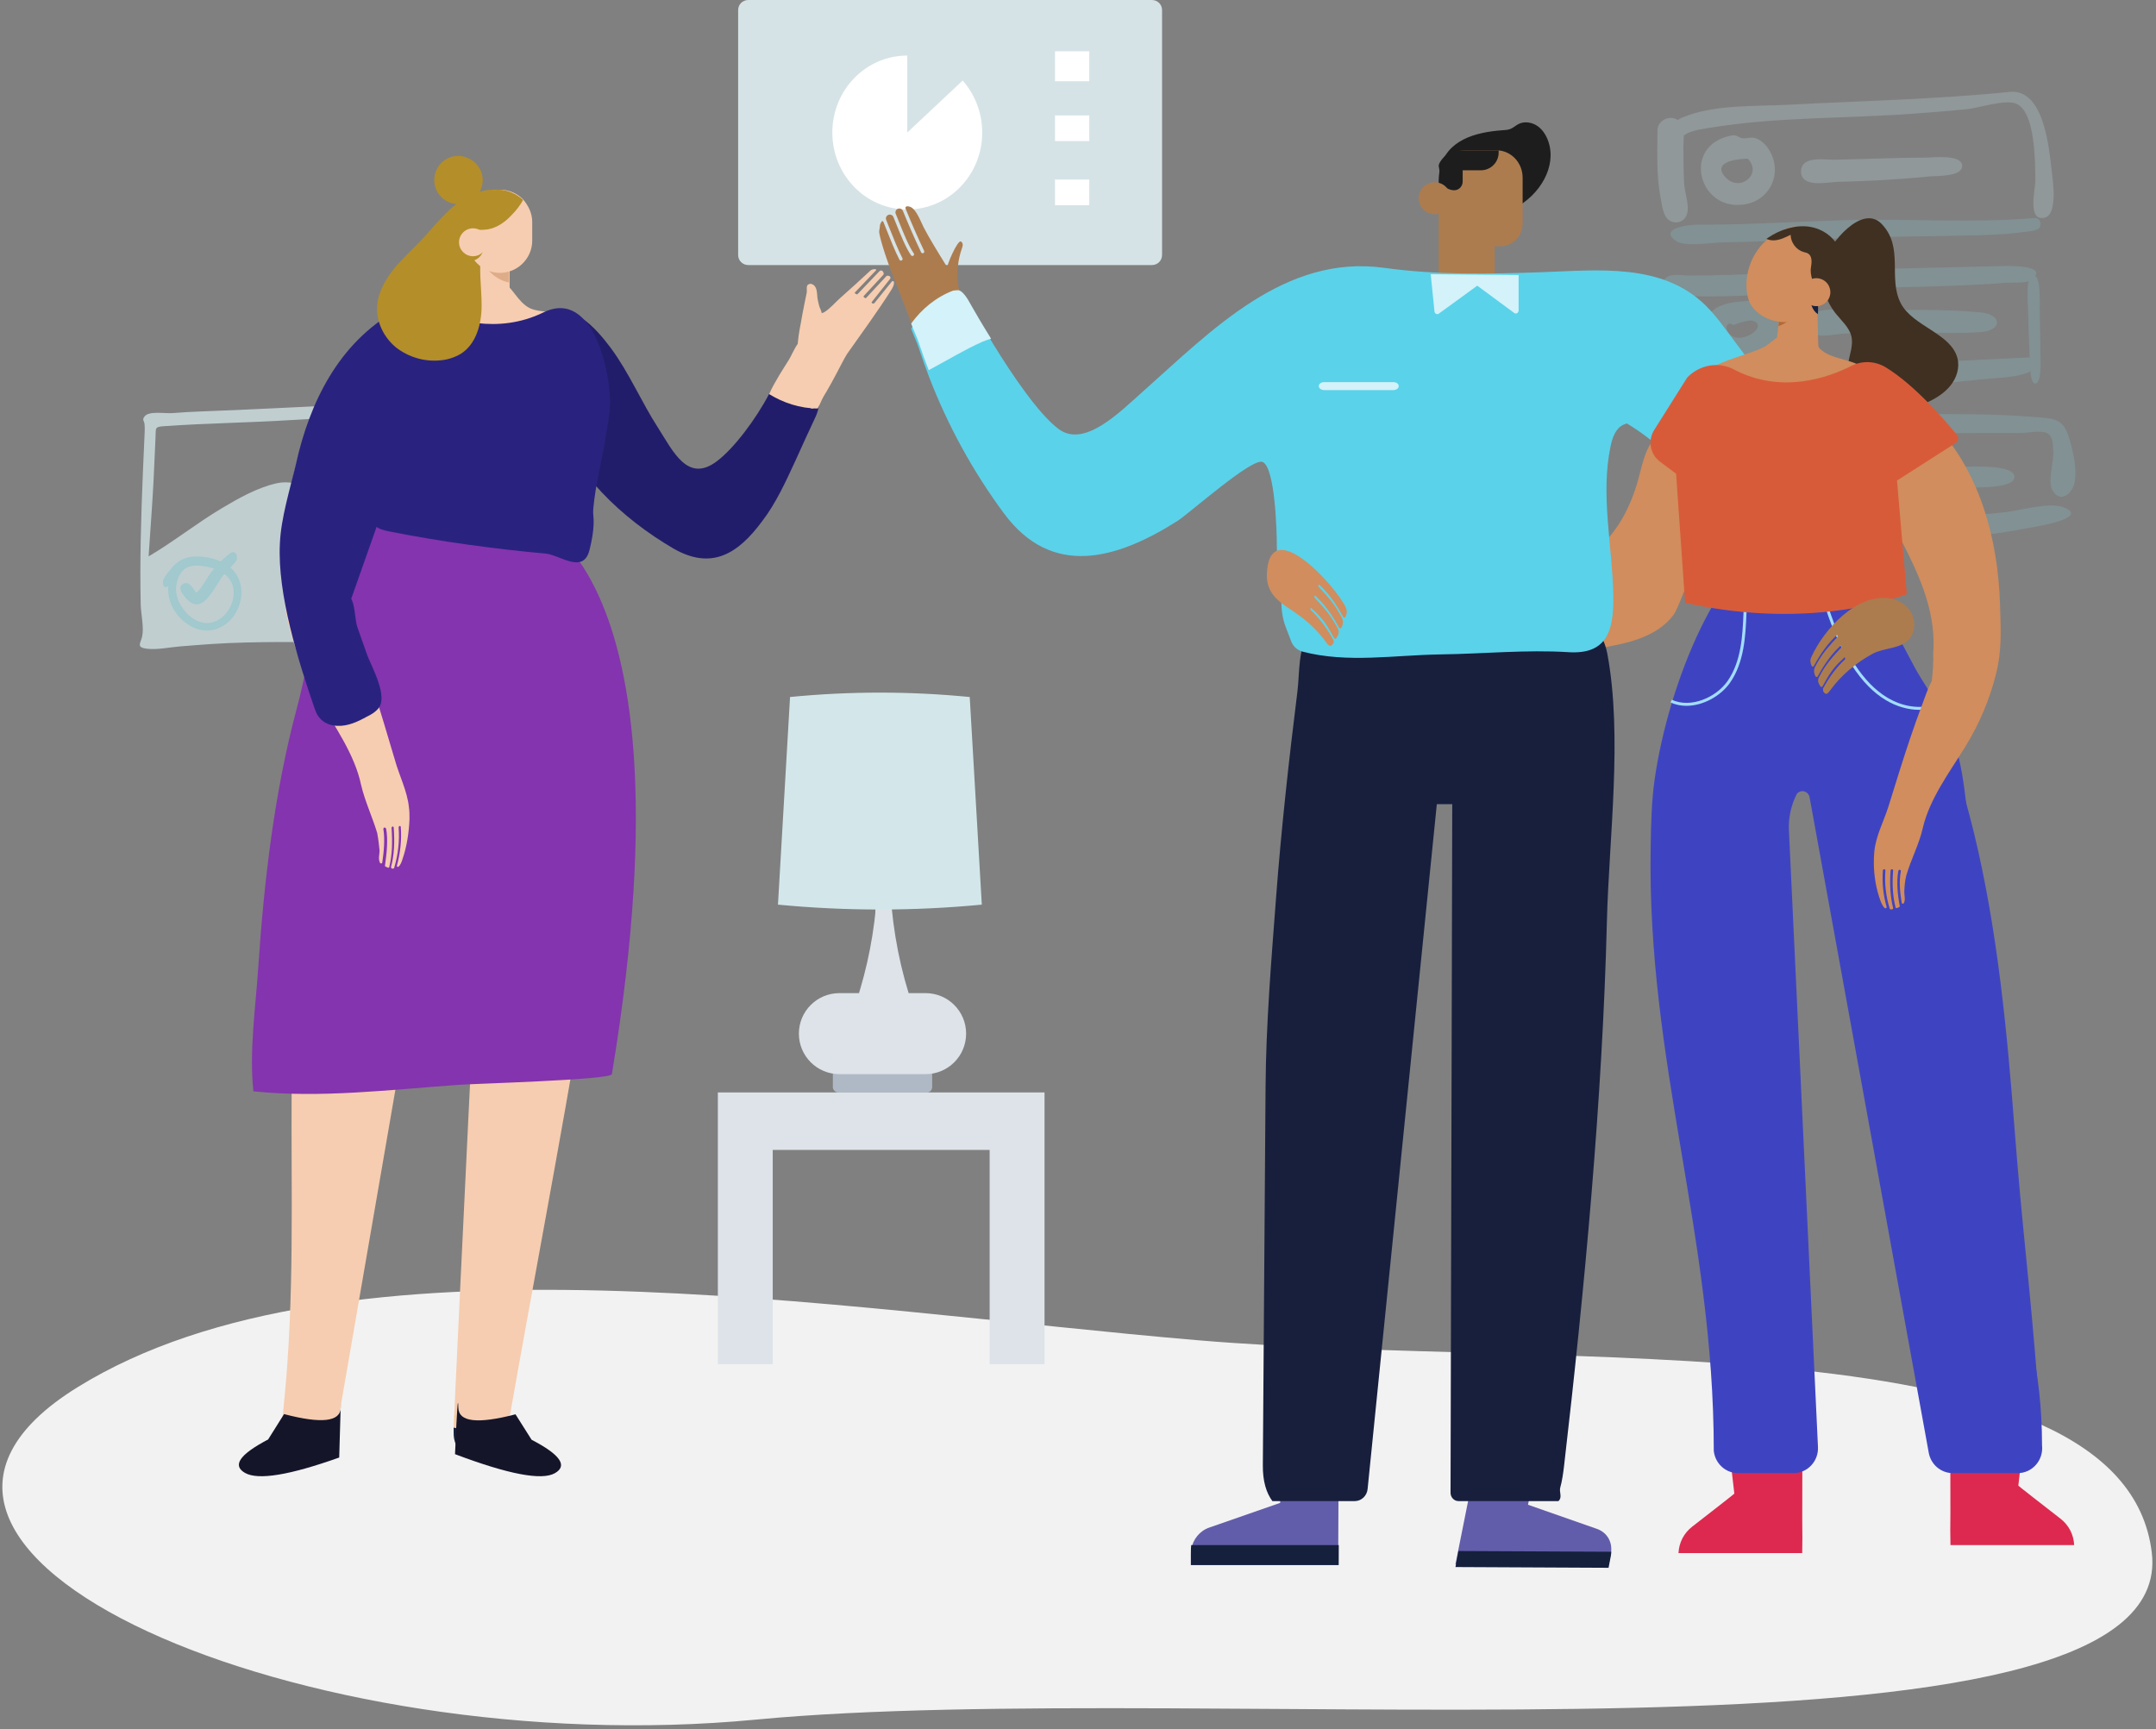 <?xml version="1.0" encoding="UTF-8"?>
<svg width="495px" height="397px" viewBox="0 0 495 397" version="1.1" xmlns="http://www.w3.org/2000/svg" xmlns:xlink="http://www.w3.org/1999/xlink">
    <rect x="0" y="0" width="495" height="397" fill="#808080" stroke="none"/>
    <!-- Generator: Sketch 61 (89581) - https://sketch.com -->
    <title>ACS-Illustration-04</title>
    <desc>Created with Sketch.</desc>
    <g id="02-PAGES" stroke="none" stroke-width="1" fill="none" fill-rule="evenodd">
        <g id="17-ACS-PROD-Pages-ProgramInformation-B" transform="translate(-363, -387)">
            <g id="Body">
                <g id="ACS-Illustration-04" transform="translate(360, 387)">
                    <path d="M4.692,377.982 C6.436,323.852 136.514,324.537 218.506,310.344 C300.498,296.152 411.635,266.289 475.833,298.666 C540.032,331.043 431.383,389.064 327.352,388.253 C223.32,387.441 2.948,432.113 4.692,377.982 Z" id="Background-Shape" fill="#F2F2F2" transform="translate(249.869, 344.477) scale(-1, 1) rotate(5) translate(-249.869, -344.477) "></path>
                    <g id="List" opacity="0.252" transform="translate(381.503, 21.066)">
                        <path d="M2.037,8.807 C2.034,13.984 1.758,19.268 2.764,24.383 C3.069,25.932 3.309,28.898 5.032,29.701 C6.762,30.508 8.44,29.602 8.87,27.92 C9.371,25.963 8.271,23.034 8.16,20.979 C8.007,18.172 7.996,15.362 7.995,12.552 C7.994,10.523 8.698,7.258 6.172,6.214 C4.294,5.438 2.037,6.881 2.037,8.807" id="Fill-253" fill="#C1DEE2"></path>
                        <path d="M82.866,0.035 C66.108,1.733 49.108,2.085 32.289,2.971 C24.514,3.38 15.118,2.858 7.793,5.895 C6.434,6.459 1.562,9.599 5.517,10.877 C6.75,11.276 8.002,9.935 9.014,9.486 C10.7,8.739 12.651,8.508 14.449,8.216 C29.732,5.739 45.718,6.171 61.158,5.013 C65.114,4.717 69.072,4.411 73.02,4.019 C75.841,3.739 81.77,1.687 84.373,2.737 C88.821,4.53 88.717,16.182 88.805,20.189 C88.85,22.261 86.857,29.701 90.819,28.947 C93.99,28.343 92.842,20.614 92.595,18.5 C91.946,12.959 90.84,-0.781 82.866,0.035" id="Fill-255" fill="#C1DEE2"></path>
                        <path d="M88.575,29.007 C73.876,30.229 58.838,29.03 44.079,29.51 C36.342,29.763 28.613,30.164 20.876,30.399 C17.53,30.501 14.18,30.505 10.832,30.527 C9.231,30.537 1.943,31.431 6.451,34.353 C8.448,35.647 14.809,34.605 17.099,34.579 C20.539,34.542 23.978,34.411 27.415,34.287 C35.378,34 43.336,33.603 51.303,33.404 C58.924,33.215 66.549,33.174 74.17,32.984 C77.962,32.889 81.805,32.782 85.564,32.273 C86.412,32.157 89.166,32.066 89.755,31.195 C90.312,30.372 89.921,28.887 88.575,29.007" id="Fill-257" fill="#89C5CC"></path>
                        <path d="M16.687,17.39 C16.607,17.579 16.607,17.579 16.687,17.39 M23.076,15.435 C23.309,15.534 23.309,15.534 23.076,15.435 M22.777,15.38 C26.22,18.914 20.925,23.132 17.7,19.683 C14.276,16.023 20.56,15.392 22.777,15.38 M19.125,10.034 C7.265,12.159 11.464,28.073 22.541,25.773 C27.404,24.764 30.185,19.831 28.511,15.093 C27.857,13.242 26.432,11.211 24.447,10.627 C23.457,10.336 22.582,10.794 21.639,10.687 C20.74,10.585 20.241,9.832 19.125,10.034" id="Fill-259" fill="#C1DEE2"></path>
                        <path d="M63.84,15.115 C56.799,15.139 49.757,15.461 42.718,15.605 C40.558,15.649 35.009,14.607 35,18.276 C34.99,22.196 41.172,20.749 43.23,20.696 C50.212,20.516 57.213,20.186 64.168,19.47 C65.924,19.288 72.006,19.601 72,17.026 C71.993,14.298 65.258,15.115 63.84,15.115" id="Fill-261" fill="#C1DEE2"></path>
                        <path d="M81.077,40.018 C63.636,40.505 46.222,40.675 28.795,41.605 C22.277,41.953 15.767,42.211 9.239,42.211 C7.982,42.211 5.45,41.704 4.267,42.529 C1.056,44.765 4.713,46.685 6.805,46.806 C21.122,47.634 35.645,45.574 49.953,45.109 C58.329,44.837 66.707,44.757 75.079,44.313 C77.362,44.192 79.647,44.051 81.927,43.867 C83.238,43.761 86.706,44.051 87.765,43.252 C92.392,39.764 82.637,39.974 81.077,40.018" id="Fill-263" fill="#89C5CC"></path>
                        <path d="M1.104,48.055 C0.931,52.624 0.913,57.114 1.539,61.657 C1.786,63.445 1.899,65.474 4.097,65.929 C6.093,66.341 7.105,64.901 7.518,63.305 C8.527,59.408 7.64,53.798 7.628,49.749 C7.622,47.747 7.62,45.506 5.026,45.054 C3.047,44.708 1.18,46.072 1.104,48.055" id="Fill-265" fill="#89C5CC"></path>
                        <path d="M87.327,61.005 C62.493,62.238 37.692,63.314 12.841,64.304 C10.903,64.381 -4.153,64.226 1.11,69.172 C2.736,70.699 6.925,69.665 9.027,69.568 C12.187,69.422 15.348,69.31 18.507,69.158 C31.035,68.558 43.594,68.396 56.112,67.722 C63.001,67.351 69.874,66.77 76.726,66.015 C79.986,65.655 84.032,65.693 87.085,64.489 C88.655,63.87 90.35,60.854 87.327,61.005" id="Fill-267" fill="#89C5CC"></path>
                        <path d="M87.412,42.979 C86.736,44.714 87.084,48.139 87.135,50.284 C87.205,53.236 87.29,56.19 87.433,59.126 C87.526,61.033 87.477,64.001 87.872,65.648 C88.334,67.578 89.353,67.364 89.771,65.5 C90.141,63.852 89.954,60.384 89.944,58.557 C89.931,56.031 89.87,53.501 89.812,50.98 C89.763,48.873 89.948,45.497 89.498,43.693 C89.041,41.861 88.046,41.355 87.412,42.979" id="Fill-269" fill="#89C5CC"></path>
                        <path d="M18.503,53.155 C18.247,53.35 18.247,53.35 18.503,53.155 M23.59,52.524 C28.337,53.469 20.661,58.956 18.236,55.19 C17.857,54.602 17.66,53.879 18.268,53.367 C18.823,52.9 19.172,53.727 19.696,53.505 C20.6,53.122 22.627,52.489 23.59,52.524 M22.936,48.02 C19.695,48.274 15.239,48.472 13.634,51.688 C11.479,56.008 15.165,60.238 19.429,60.895 C23.532,61.528 29.658,59.278 29.986,54.541 C30.251,50.721 26.581,47.727 22.936,48.02" id="Fill-271" fill="#89C5CC"></path>
                        <path d="M50.344,50.238 C47.029,50.289 40.513,49.342 37.625,50.904 C34.767,52.449 36.042,55.201 38.649,55.859 C40.372,56.294 43.188,55.592 44.983,55.521 C47.343,55.428 49.705,55.408 52.066,55.377 C56.038,55.325 60.007,55.369 63.979,55.369 C68.036,55.369 72.162,55.476 76.212,55.188 C81.336,54.823 81.198,51.115 76.187,50.652 C67.674,49.864 58.884,50.108 50.344,50.238" id="Fill-273" fill="#89C5CC"></path>
                        <path d="M41,93 C41,95.25 43.014,93 43,93 C43.014,93 41,90.75 41,93" id="Fill-275" fill="#89C5CC"></path>
                        <path d="M5,78.604 C5.112,84.02 5.185,89.441 5.427,94.852 C5.504,96.563 4.991,99.905 7.162,100.777 C9.577,101.748 10.329,99.328 10.607,97.688 C11.488,92.492 10.624,86.559 10.539,81.301 C10.511,79.536 10.911,77.078 8.813,76.198 C7.101,75.48 4.966,76.813 5,78.604" id="Fill-277" fill="#89C5CC"></path>
                        <path d="M92.225,78.43 C92.359,78.745 92.359,78.745 92.225,78.43 M92.414,78.376 C92.522,78.422 92.96,78.605 92.414,78.376 M49.715,74.1 C41.601,74.227 33.481,74.324 25.372,74.672 C21.911,74.82 18.411,74.94 14.962,75.267 C12.519,75.498 6.451,75.594 4.866,77.592 C1.597,81.717 8.53,80.592 10.023,80.257 C12.741,79.647 15.515,79.452 18.292,79.305 C24.316,78.987 30.343,78.817 36.375,78.696 C52.733,78.366 69.103,78.416 85.464,78.342 C87.048,78.335 89.91,77.698 91.373,78.339 C92.839,78.982 92.756,80.562 92.909,82.397 C93.111,84.839 91.502,89.492 92.728,91.545 C94.63,94.731 97.395,92.026 97.818,89.703 C98.401,86.494 97.476,82.641 96.57,79.574 C95.291,75.246 93.516,75.074 89.334,74.736 C84.448,74.34 79.58,74.101 74.678,74.055 C66.359,73.979 58.034,73.971 49.715,74.1" id="Fill-279" fill="#89C5CC"></path>
                        <path d="M82.001,96.52 C64.281,98.555 46.057,97.356 28.243,97.428 C23.911,97.445 19.575,97.479 15.247,97.687 C12.961,97.797 7.543,97.173 5.977,98.918 C2.676,102.595 8.622,103.13 10.793,102.977 C15.182,102.669 19.582,102.528 23.982,102.494 C39.482,102.376 55.069,103.091 70.556,102.335 C77.045,102.018 83.388,100.92 89.756,99.693 C91.167,99.421 100.825,97.605 95.318,95.428 C92.063,94.142 85.42,96.125 82.001,96.52" id="Fill-281" fill="#89C5CC"></path>
                        <path d="M30.132,89.74 C30.012,89.895 30.012,89.895 30.132,89.74 M30.016,89.713 C29.975,89.824 29.849,90.1 30.016,89.713 M28.929,88.3 C28.954,88.333 29.057,88.465 28.929,88.3 M28.887,88.29 C29.302,88.789 29.582,89.345 29.725,89.959 C26.153,90.934 24.777,88.024 28.887,88.29 M28.661,88.153 C28.662,88.154 29.165,88.367 28.661,88.153 M22.793,83.818 C20.481,86.717 18.573,90.096 21.455,93.407 C24.032,96.368 29.217,96.75 32.488,94.773 C35.857,92.737 35.566,88.449 33.216,85.65 C31.703,83.848 30.476,83.898 28.28,83.604 C26.785,83.404 24.061,82.233 22.793,83.818" id="Fill-284" fill="#89C5CC"></path>
                        <path d="M47,88.476 C47,92.291 64.077,90.649 67.115,90.645 C69.66,90.642 85.048,91.996 83.943,88.07 C83.036,84.844 67.879,86.447 64.651,86.442 C61.86,86.439 47,84.591 47,88.476" id="Fill-286" fill="#89C5CC"></path>
                    </g>
                    <path d="M37.244,128.552 C37.51,122.854 37.875,117.163 38.068,111.461 C38.163,108.636 38.238,105.81 38.31,102.984 C38.326,102.354 38.343,101.725 38.357,101.096 C38.404,98.958 38.149,98.783 40.307,98.594 C49.935,97.746 59.6,97.466 69.239,96.699 C80.864,95.775 92.549,95.136 104.207,94.85 C109.387,94.723 114.59,94.459 119.771,94.62 C120.919,94.655 123.172,94.357 123.624,95.247 C123.82,95.631 123.41,96.954 123.358,97.397 C123.196,98.783 123.044,100.173 122.951,101.565 C122.399,109.777 122.728,118.196 124.323,126.283 C120.581,124.18 115.854,122.371 111.493,122.73 C107.047,123.096 103.721,125.657 100.163,128.014 C98.15,129.347 97.472,129.697 95.463,128.406 C93.733,127.293 92.095,126.02 90.463,124.771 C87.943,122.843 85.565,120.753 83.121,118.733 C78.629,115.017 72.439,109.728 66.234,111.285 C61.801,112.398 57.707,114.827 53.86,117.204 C48.143,120.736 42.968,125.061 37.244,128.552 M114.726,91.762 C92.706,91.762 70.852,93.898 48.894,95.054 C46.601,95.174 44.316,95.352 42.03,95.573 C40.508,95.72 36.783,95.102 35.785,96.404 C35.12,97.273 35.692,97.404 35.785,98.229 C35.904,99.27 35.833,100.502 35.803,101.604 C35.73,104.257 35.653,106.911 35.592,109.564 C35.365,119.594 35.223,129.622 35.629,139.65 C35.717,141.837 36.513,144.864 36.078,146.989 C35.763,148.528 34.708,149.464 37.139,149.748 C39.532,150.028 42.457,149.317 44.852,149.089 C47.26,148.859 49.668,148.61 52.079,148.411 C62.563,147.547 73.148,147.677 83.659,147.39 C94.265,147.1 104.875,147.082 115.484,147.076 C119.923,147.073 124.996,147.323 129.327,146.1 C130.851,145.67 131.097,145.458 130.722,143.945 C130.65,143.658 130.19,143.552 130.055,143.033 C129.872,142.326 129.966,141.468 129.923,140.733 C129.783,138.331 129.734,135.926 129.621,133.523 C129.432,129.508 128.741,125.612 128.229,121.638 C127.639,117.048 127.669,112.388 127.657,107.769 C127.65,105.206 127.716,102.652 127.922,100.097 C128.054,98.458 128.86,96.011 128.451,94.483 C128.248,93.722 127.914,93.118 127.123,92.791 C126.621,92.583 126.2,92.745 125.704,92.693 C125.116,92.63 124.749,92.548 124.045,92.388 C121.028,91.704 117.801,91.762 114.726,91.762" id="Fill-67" fill="#D6E9EB" opacity="0.747" transform="translate(83.124, 120.787) rotate(1) translate(-83.124, -120.787) "></path>
                    <g id="family2b-01" transform="translate(57.844, 0)">
                        <g id="XMLID_192_">
                            <g id="Group" transform="translate(113.459, 0)">
                                <g id="Group-2" transform="translate(0.511, 0)" fill-rule="nonzero">
                                    <g id="Group-3" transform="translate(0.262, 0)">
                                        <path d="M95.388,60.861 L2.731,60.861 C1.422,60.861 0.394,59.839 0.394,58.538 L0.394,2.323 C0.394,1.022 1.422,0 2.731,0 L95.388,0 C96.697,0 97.725,1.022 97.725,2.323 L97.725,58.538 C97.725,59.839 96.697,60.861 95.388,60.861 Z" id="Path" fill="#DEECEF" opacity="0.909"></path>
                                        <path d="M39.228,30.431 L39.228,12.761 C29.71,12.761 22.023,20.656 22.023,30.431 C22.023,40.205 29.71,48.1 39.228,48.1 C48.746,48.1 56.433,40.205 56.433,30.431 C56.433,25.825 54.694,21.596 51.949,18.494 L39.228,30.431 Z" id="Path" fill="#FFFFFF"></path>
                                        <rect id="Rectangle" fill="#FFFFFF" x="73.146" y="11.78" width="7.865" height="6.871"></rect>
                                        <rect id="Rectangle" fill="#FFFFFF" x="73.146" y="41.229" width="7.865" height="5.89"></rect>
                                        <rect id="Rectangle" fill="#FFFFFF" x="73.146" y="26.504" width="7.865" height="5.89"></rect>
                                    </g>
                                </g>
                                <g transform="translate(153.468, 17.303)"></g>
                            </g>
                            <g id="XMLID_671_" transform="translate(0, 35.787)" fill-rule="nonzero">
                                <path d="M56.351,20.949 L53.015,20.333 L53.015,31.793 C53.015,34.258 54.992,36.353 57.587,36.353 L57.587,36.353 C60.059,36.353 62.159,34.381 62.159,31.793 L62.159,22.181 L56.351,20.949 Z" id="Path" fill="#F6CDB0"></path>
                                <g id="Group" transform="translate(48.195, 135.553)">
                                    <path d="M38.185,9.489 C37.568,12.939 36.703,18.115 35.59,25.878 L30.647,60.629 C25.457,91.56 19.402,123.23 13.964,154.037 C13.717,155.516 13.964,156.748 14.706,157.611 C17.054,160.938 23.85,161.061 21.873,162.91 C18.66,163.526 8.403,163.649 4.078,162.54 C2.472,162.17 2.472,161.677 1.73,160.322 C1.73,160.322 1.73,160.322 1.73,160.322 C1.236,159.459 1.112,158.473 1.112,157.488 C1.112,157.118 1.112,156.625 1.112,156.255 C2.348,129.884 6.55,40.912 8.527,6.408 C8.65,3.574 10.998,1.232 13.841,1.109 L31.018,0.37 L31.018,0.37 C33.119,0.246 35.096,1.356 36.085,3.204 C36.208,3.45 36.332,3.697 36.455,3.82 C37.073,4.56 37.444,5.299 37.691,6.285 C37.938,7.517 38.062,8.503 38.185,9.489 Z" id="Path" fill="#F6CDB0"></path>
                                    <path d="M1.359,154.16 C1.359,155.023 1.236,155.762 1.236,156.502 L1.359,153.544 C1.483,153.667 1.483,153.914 1.359,154.16 Z" id="Path" fill="#F6C215"></path>
                                </g>
                                <g id="Group" transform="translate(0, 130.624)">
                                    <path d="M44.735,26.125 C44.117,36.846 42.264,47.443 40.41,57.918 C34.602,91.56 28.794,125.078 22.985,158.72 C22.985,158.966 22.862,159.213 22.862,159.583 C22.491,162.786 23.109,165.621 19.525,166.73 L12.481,169.071 C9.392,170.057 6.179,171.043 2.966,170.427 C2.224,170.303 1.236,169.811 0.989,169.071 C0.989,168.948 0.865,168.825 0.989,168.702 C0.989,168.332 1.112,168.085 1.359,167.839 C1.607,167.592 1.854,167.346 1.977,167.223 C3.584,165.99 4.943,165.251 6.179,164.512 C8.28,163.279 9.639,161.924 10.133,158.104 C10.504,154.284 10.875,150.464 11.122,146.767 C12.852,122.614 11.74,98.214 12.234,73.938 C12.605,54.714 14.459,35.737 15.324,16.636 C15.941,2.711 32.624,-5.545 41.275,7.271 C44.982,12.446 45.106,19.594 44.735,26.125 Z" id="Path" fill="#F6CDB0"></path>
                                    <path d="M6.302,164.388 C7.662,164.388 9.021,164.265 10.381,163.896 C12.481,163.403 14.459,162.786 16.312,162.047 C18.289,161.308 21.132,159.459 22.862,159.583 C22.491,162.786 23.109,165.621 19.525,166.73 L12.481,169.071 C9.392,170.057 6.179,171.043 2.966,170.427 C2.224,170.303 1.236,169.811 0.989,169.071 C0.989,168.578 1.112,168.209 1.359,167.716 L6.302,164.388 Z" id="Path" fill="#15203D"></path>
                                </g>
                                <path d="M139.025,43.5 C138.778,45.965 135.576,48.015 134.464,50.356 C133.105,53.437 133.834,56.686 132.475,59.766 C130.869,63.217 129.262,66.667 127.779,69.994 C125.555,74.8 123.33,79.73 120.117,83.919 C114.556,91.436 108.501,95.133 99.851,90.204 C87.987,83.303 76.742,72.706 72.293,59.643 C70.192,53.482 69.203,45.102 72.046,39.064 C75.382,31.917 82.179,39.803 85.392,44.116 C89.594,49.785 92.436,56.562 96.267,62.477 C99.727,67.9 103.064,75.17 109.737,70.118 C113.691,67.16 118.757,60.359 121.723,54.69 C123.577,51.24 126.296,49.381 127.779,46.67 C129.015,44.205 130.251,44.018 132.475,42.293 C137.171,38.596 139.643,37.462 139.025,43.5 Z" id="Path" fill="#221D6A"></path>
                                <path d="M85.639,210.846 C85.392,212.202 52.644,213.064 50.296,213.311 C34.602,214.42 18.784,216.391 3.337,214.789 C2.348,205.547 3.831,195.689 4.449,186.323 C5.808,166.237 8.156,146.027 13.346,126.68 C17.054,113.125 19.278,88.602 31.636,80.223 C32.872,79.36 37.568,85.398 38.927,84.782 L52.397,84.905 L69.698,85.152 C69.698,85.152 74.764,87.123 79.955,95.873 C80.696,97.105 81.314,98.337 82.055,99.816 C89.717,115.713 96.143,147.506 85.639,210.846 Z" id="Path" fill="#8434AE"></path>
                                <path d="M129.009,38.457 C129.503,35.499 130.121,32.665 130.369,31.433 C130.492,30.816 130.121,29.707 130.863,29.461 C131.11,29.338 131.481,29.338 131.851,29.584 C132.84,30.2 132.716,31.802 132.84,32.665 C132.964,33.281 133.087,34.02 133.334,34.76 C133.582,35.253 133.705,35.622 133.829,36.115 C133.952,36.115 134.199,35.992 134.447,35.869 C135.806,35.006 136.918,33.651 138.03,32.665 C140.378,30.57 142.726,28.475 144.951,26.38 C145.198,26.134 145.569,26.01 146.063,26.01 C146.186,26.01 146.434,26.134 146.31,26.257 L141.49,31.309 C141.367,31.433 141.367,31.556 141.614,31.679 C141.738,31.679 141.738,31.802 141.861,31.802 C141.985,31.802 141.985,31.802 142.108,31.679 L147.051,26.503 C147.299,26.257 147.546,26.257 147.917,26.503 L147.669,26.38 C148.04,26.627 148.164,27.12 147.917,27.366 L143.468,32.172 C143.344,32.295 143.468,32.418 143.591,32.542 C143.715,32.542 143.715,32.665 143.838,32.665 C143.962,32.665 143.962,32.665 144.086,32.542 L148.658,27.612 C148.782,27.489 149.152,27.489 149.399,27.612 C149.647,27.859 149.647,28.105 149.523,28.229 L145.321,33.527 C145.198,33.651 145.321,33.774 145.445,33.897 C145.569,33.897 145.569,33.897 145.692,33.897 C145.816,33.897 145.816,33.897 145.939,33.774 L150.017,28.722 C150.265,28.845 150.141,28.722 150.388,28.845 C150.512,29.584 150.141,30.2 149.77,30.816 C146.557,35.869 143.097,40.552 139.637,45.481 C138.525,47.083 133.829,57.351 131.851,57.967 C129.751,58.706 129.998,49.301 129.133,47.329 C127.773,46.097 128.268,42.154 129.009,38.457 Z" id="Path" fill="#F6CDB0"></path>
                                <path d="M68.091,48.06 C71.551,46.827 75.012,44.609 76.618,41.282 C77.236,40.05 77.483,38.324 76.494,37.462 C74.394,35.367 69.451,36.23 66.855,34.997 C64.013,33.642 62.654,29.822 60.429,28.836 C55.116,26.494 51.779,32.04 46.836,34.381 C44.241,35.613 39.916,35.367 39.545,38.571 C39.174,41.405 44.364,44.856 46.465,46.088 C52.768,49.908 61.047,50.647 68.091,48.06 Z" id="Path" fill="#F6CDB0"></path>
                                <path d="M42.293,44.036 C42.168,43.682 41.919,43.446 41.669,43.209 C39.795,40.966 35.423,40.612 32.925,41.32 C30.302,42.147 28.054,44.036 26.18,46.043 C15.063,57.733 10.941,74.737 10.442,90.559 C10.317,96.463 9.942,101.305 11.316,107.209 C12.815,113.349 15.188,119.253 18.311,124.685 C21.933,130.943 26.555,137.319 28.054,144.404 C28.928,148.182 30.677,151.843 31.801,155.621 C31.801,155.621 31.801,155.74 31.801,155.74 C32.051,157.038 32.176,158.337 32.301,159.518 C32.301,160.345 31.926,161.525 32.425,162.352 C32.55,162.588 32.925,162.47 32.925,162.234 C33.3,159.754 33.55,156.92 33.175,154.559 C33.175,154.441 33.3,154.205 33.425,154.205 C33.55,154.205 33.675,154.323 33.799,154.441 C34.299,157.038 33.924,160.227 33.55,162.942 C33.55,163.061 33.55,163.179 33.675,163.179 C33.799,163.297 34.049,163.297 34.174,163.415 C34.299,163.533 34.549,163.415 34.549,163.179 C35.173,160.581 35.298,157.629 35.049,154.323 C35.049,154.205 35.173,153.968 35.298,153.968 C35.423,153.968 35.548,154.086 35.548,154.205 C35.798,157.629 35.673,160.581 34.924,163.297 C34.924,163.415 35.049,163.651 35.173,163.651 C35.298,163.651 35.423,163.651 35.423,163.651 C35.548,163.651 35.673,163.533 35.673,163.415 C36.547,160.463 36.922,157.275 36.672,154.205 C36.672,154.086 36.797,153.85 36.922,153.85 C37.047,153.85 37.172,153.968 37.172,154.086 C37.422,157.038 37.047,160.109 36.298,162.942 C36.173,163.179 36.547,163.415 36.672,163.179 C36.672,163.179 36.672,163.179 36.672,163.179 C37.047,162.942 37.422,161.998 37.547,161.525 C38.546,158.692 39.046,155.385 39.171,152.315 C39.171,151.371 39.171,150.426 39.046,149.599 C38.671,145.821 36.797,142.278 35.798,138.618 C34.174,133.186 32.55,127.637 30.802,122.205 C29.927,119.489 29.053,116.773 28.054,114.057 C27.429,112.168 26.805,110.279 25.93,108.508 C25.68,106.264 25.555,104.021 25.555,101.777 C24.306,84.537 36.797,70.604 41.544,54.545 C42.668,52.065 43.917,47.106 42.293,44.036 Z M26.732,114.634 C26.732,114.54 26.639,114.447 26.639,114.447 C26.639,114.447 26.639,114.353 26.639,114.353 C26.639,114.353 26.732,114.447 26.732,114.634 Z" id="Shape" fill="#F6CDB0"></path>
                                <g id="Group" transform="translate(8.65, 33.568)" fill="#29237F">
                                    <path d="M61.266,2.381 C50.728,7.531 40.191,4.02 35.232,1.679 C32.752,0.508 29.901,0.625 27.545,1.913 C14.156,9.404 7.585,23.215 4.486,37.026 C3.122,42.878 1.015,49.549 0.767,55.401 C0.147,67.106 4.982,82.438 8.825,93.557 C9.569,95.781 11.305,97.185 13.908,97.302 C16.388,97.42 18.619,96.366 20.727,95.196 C21.718,94.728 22.71,94.142 23.454,93.206 C25.562,90.514 21.966,83.96 20.851,81.151 C20.107,78.927 19.239,76.703 18.495,74.479 C17.999,72.841 17.999,69.212 17.007,67.925 C17.131,68.042 17.131,68.159 17.131,68.159 L24.074,48.496 C24.57,48.613 24.942,48.613 25.438,48.73 C40.191,50.368 54.943,52.007 69.696,53.529 C70.44,53.646 71.308,53.646 71.928,53.177 C72.548,52.709 72.548,51.89 72.548,51.188 C72.548,45.687 73.787,40.186 74.903,34.685 C75.151,33.514 75.399,32.344 75.523,31.174 C75.895,28.833 76.391,26.492 76.515,24.151 C77.011,17.48 73.044,-3.354 61.266,2.381 Z" id="Path"></path>
                                    <path d="M61.936,57.77 C49.858,56.671 37.779,55.021 25.963,52.684 C24.65,52.409 23.337,52.134 22.418,51.172 C21.368,50.072 21.105,48.285 20.974,46.773 C20.843,44.849 20.58,42.924 20.449,40.862 C20.317,39.9 20.317,38.8 20.843,37.976 C21.236,37.426 22.024,37.151 22.681,36.876 C35.022,32.89 48.151,38.388 59.967,43.887 C63.118,45.399 76.455,38.525 71.855,56.918 C70.454,62.518 65.219,58.183 61.936,57.77 Z" id="Path"></path>
                                </g>
                                <path d="M51.285,10.105 C47.454,12.569 44.735,16.39 41.646,19.594 C39.545,21.812 37.197,23.907 35.343,26.248 C33.489,28.713 31.883,31.547 31.759,34.504 C31.512,38.078 33.242,41.652 36.085,43.993 C38.927,46.211 42.634,47.32 46.218,46.951 C47.824,46.827 49.431,46.334 50.914,45.472 C54.498,43.254 55.733,38.571 55.733,34.381 C55.733,30.191 54.992,25.878 55.733,21.812 C56.351,18.361 58.205,15.157 60.677,12.816 C61.542,12.077 63.519,10.844 63.272,9.612 C63.025,8.256 60.924,8.01 59.812,7.887 C56.846,7.394 53.756,8.503 51.285,10.105 Z" id="Path" fill="#B48E29"></path>
                                <path d="M55.363,19.594 L55.363,20.949 C55.363,21.812 55.486,22.674 55.733,23.414 C56.598,26.248 59.07,28.466 62.036,29.082 L62.036,20.826 L56.969,19.717 L55.363,19.717 L55.363,19.594 Z" id="Path" fill="#DEAC89"></path>
                                <path d="M67.35,15.157 L67.35,19.47 C67.35,23.537 64.013,26.864 59.935,26.864 L59.935,26.864 C55.857,26.864 52.52,23.537 52.52,19.47 L52.52,15.157 C52.52,11.091 55.857,7.763 59.935,7.763 L59.935,7.763 C62.036,7.763 63.89,8.626 65.249,9.982 C66.485,11.46 67.35,13.186 67.35,15.157 Z" id="Path" fill="#F6CDB0"></path>
                                <ellipse id="Oval" fill="#B48E29" transform="translate(52.96, 20.965) rotate(-86.995) translate(-52.96, -20.965) " cx="52.96" cy="20.965" rx="3.204" ry="3.213"></ellipse>
                                <path d="M65.249,10.105 C64.631,11.337 63.519,12.693 62.654,13.555 C61.171,15.157 59.317,16.513 57.093,16.882 C56.228,17.006 55.239,17.006 54.374,17.006 C53.385,17.006 52.397,16.882 51.408,16.759 L51.408,15.157 C51.408,11.091 55.116,7.763 59.564,7.763 L59.564,7.763 C61.665,7.763 63.766,8.749 65.249,10.105 Z" id="Path" fill="#B48E29"></path>
                                <ellipse id="Oval" fill="#F6CDB0" cx="53.756" cy="19.84" rx="3.213" ry="3.204"></ellipse>
                                <path d="M55.981,5.545 C55.981,8.626 53.509,11.091 50.42,11.091 C47.33,11.091 44.859,8.626 44.859,5.545 C44.859,2.465 47.33,0 50.42,0 C53.509,0.123 55.981,2.588 55.981,5.545 Z" id="Path" fill="#B48E29"></path>
                                <path d="M139.465,44.406 C139.231,46.466 138.582,46.647 137.526,48.604 C137.526,49.509 136.067,51.063 135.36,52.631 C134.491,54.556 133.618,56.589 132.907,58.008 C128.799,58.008 124.892,56.647 121.723,54.69 C123.209,51.543 124.938,48.982 126.346,46.716 C126.969,45.623 127.589,44.117 128.383,43.061 C129.085,42.129 129.789,41.478 130.78,40.801 C135.123,37.712 140.052,39.36 139.465,44.406 Z" id="Path" fill="#F6CDB0"></path>
                                <path d="M70.068,298.586 C66.855,299.202 56.598,299.325 52.273,298.216 C50.667,297.846 50.667,297.353 49.925,295.998 C49.925,295.998 49.925,295.998 49.925,295.998 C49.431,295.135 49.307,294.149 49.307,293.164 C49.307,292.794 49.307,292.301 49.307,291.931 L49.431,292.054 L62.777,293.287 C65.249,296.614 72.046,296.614 70.068,298.586 Z" id="Path" fill="#15203D"></path>
                            </g>
                        </g>
                    </g>
                    <path d="M68.217,324.686 C76.819,326.941 81.157,326.45 81.23,323.212 C81.304,319.974 81.187,323.79 80.879,334.658 C69.47,338.722 62.265,339.901 59.262,338.195 C56.26,336.489 58.022,333.932 64.55,330.524 L68.217,324.686 Z" id="Path-14" fill="#15152A"></path>
                    <path d="M117.927,324.735 C126.599,326.993 130.972,326.501 131.047,323.259 C131.121,320.017 131.377,323.56 131.814,333.886 C119.564,338.51 111.926,339.968 108.899,338.26 C105.872,336.553 107.649,333.993 114.23,330.58 L117.927,324.735 Z" id="Path-14" fill="#15152A" transform="translate(119.641, 330.524) scale(-1, 1) translate(-119.641, -330.524) "></path>
                    <g id="Table" transform="translate(167.815, 159.03)">
                        <g id="Lamp" transform="translate(13.8, 0)">
                            <rect id="Lamp-Base" fill="#AFB9C5" x="12.6" y="86.4" width="22.8" height="5.4" rx="1.2"></rect>
                            <rect id="Rectangle-2" fill="#DDE3E9" x="22.385" y="43.97" width="3" height="27"></rect>
                            <path d="M25.67,42.6 C25.981,51.851 27.424,60.651 30,68.999 L33.9,69 C39.036,69 43.2,73.164 43.2,78.3 C43.2,83.436 39.036,87.6 33.9,87.6 L14.1,87.6 C8.964,87.6 4.8,83.436 4.8,78.3 C4.8,73.164 8.964,69 14.1,69 L18.6,68.999 L18.892,68.035 C21.285,59.974 22.631,51.495 22.93,42.6 L25.67,42.6 Z" id="Lamp-Body" fill="#DDE3E9"></path>
                            <path d="M2.773,1.007 C9.649,0.336 16.524,0 23.4,0 C30.276,0 37.151,0.336 44.027,1.007 L46.8,48.68 C39,49.427 31.2,49.8 23.4,49.8 C15.6,49.8 7.8,49.427 0,48.68 L2.773,1.007 Z" id="Shade" fill="#D3E7EA"></path>
                        </g>
                        <path d="M75,154.2 L62.4,154.2 L62.4,105 L12.6,105 L12.6,154.2 L0,154.2 L0,91.8 L75,91.8 L75,154.2 Z" fill="#DDE3E9"></path>
                    </g>
                    <g id="Group-112" transform="translate(342.488, 194.288) scale(-1, 1) translate(-342.488, -194.288) translate(204.847, 28.09)">
                        <path d="M257.187,36.914 C256.914,39.334 255.927,40.874 255.094,43.082 C257.631,46.135 261.145,48.519 264.5,50.551 C264.965,50.834 265.433,51.111 265.907,51.386 C267.865,46.123 269.855,40.872 271.944,35.658 C273.953,30.64 275.398,25.673 275.273,24.961 C274.977,23.259 275.197,23.797 274.977,23.259 C274.91,23.096 274.83,22.941 274.738,22.791 C274.637,22.631 274.389,22.656 274.318,22.832 C274.136,23.288 273.958,23.743 273.78,24.191 C272.714,26.884 271.707,29.428 270.624,31.539 C270.577,31.631 270.498,31.694 270.407,31.725 C270.314,31.757 270.206,31.753 270.109,31.706 C269.921,31.614 269.843,31.388 269.94,31.201 C271.005,29.122 272.005,26.594 273.065,23.919 C273.266,23.412 273.469,22.898 273.675,22.381 C273.815,22.033 273.714,21.63 273.416,21.393 C273.406,21.387 273.398,21.379 273.389,21.372 C273.386,21.37 273.383,21.368 273.381,21.366 C272.917,21.003 272.228,21.184 272.007,21.726 C271.831,22.161 271.652,22.605 271.471,23.058 C270.348,25.854 269.188,28.746 267.966,30.522 C267.917,30.591 267.849,30.641 267.774,30.666 C267.663,30.703 267.538,30.693 267.432,30.623 C267.258,30.506 267.211,30.272 267.329,30.1 C268.507,28.394 269.651,25.542 270.757,22.782 C271.003,22.167 271.246,21.564 271.484,20.982 C271.657,20.561 271.467,20.083 271.054,19.881 L271.037,19.873 C270.577,19.647 270.02,19.862 269.83,20.331 C268.525,23.532 267.126,26.724 265.651,29.84 C265.607,29.936 265.525,30.005 265.43,30.038 C265.34,30.068 265.237,30.066 265.142,30.024 C264.952,29.936 264.867,29.714 264.957,29.524 C266.464,26.337 267.893,23.069 269.223,19.793 C269.326,19.538 269.128,19.264 268.85,19.27 C268.571,19.275 268.308,19.326 268.069,19.435 C266.696,20.059 265.709,22.839 265.078,24.075 C263.872,26.426 261.854,29.718 259.617,33.322 C259.891,33.093 257.329,26.982 256.521,27.356 C256.24,27.485 256.097,27.81 256.094,28.117 C256.092,28.422 256.201,28.716 256.302,29.004 C257.184,31.534 257.489,34.259 257.187,36.914" id="Fill-1" fill="#AC7C4F"></path>
                        <path d="M82.749,69.738 C81.881,79.255 80.891,73.857 82.61,83.256 C83.24,86.709 90.817,110.294 92.909,113.099 C96.781,118.289 103.772,119.714 110.125,120.763 C120.592,122.495 131.06,124.226 141.527,125.956 C144.924,126.519 148.46,127.073 151.761,126.088 C155.064,125.103 158.045,122.091 157.815,118.625 C157.497,113.823 151.947,111.513 147.333,110.287 C140.227,108.399 133.122,106.509 126.016,104.619 C120.892,103.257 115.634,101.832 111.36,98.674 C105.994,94.707 102.756,88.388 100.982,81.92 C100.175,78.981 99.598,75.891 97.912,73.36 C96.227,70.827 93.015,68.998 90.174,70.033 C86.053,71.533 85.745,77.206 86.178,81.604 L82.749,69.738 Z" id="Fill-5" fill="#D18D5D"></path>
                        <path d="M146.816,19.27 L146.816,34.822 C146.816,38.378 143.922,41.292 140.389,41.292 C136.855,41.292 133.97,38.378 133.97,34.822 L133.97,19.27 L146.816,19.27 Z" id="Fill-7" fill="#AC7C4F"></path>
                        <path d="M122.567,13.023 C121.157,10.352 120.65,7.313 121.635,4.413 C122.114,3.01 122.929,1.666 124.179,0.817 C125.43,-0.032 127.163,-0.299 128.51,0.398 C129.142,0.725 129.663,1.241 130.324,1.509 C130.907,1.746 131.554,1.772 132.184,1.816 C138.456,2.259 145.081,4.089 146.532,10.759 C146.905,12.474 146.859,14.2 146.691,15.935 C146.562,17.247 146.77,18.59 145.99,19.748 C144.911,21.349 142.741,21.862 140.769,21.982 C136.846,22.22 132.861,21.412 129.367,19.667 C126.558,18.265 124.059,15.849 122.567,13.023" id="Fill-11" fill="#1D1D1D"></path>
                        <path d="M145.899,11.701 L145.899,18.839 C145.899,19.43 145.842,20.003 145.738,20.565 C145.68,20.959 145.587,21.344 145.472,21.719 C145.463,21.758 145.443,21.807 145.436,21.846 L145.425,21.846 C144.213,25.665 140.735,28.446 136.67,28.446 L132.606,28.446 C129.821,28.446 127.547,26.078 127.547,23.179 L127.547,12.677 C127.547,9.235 130.247,6.423 133.544,6.423 L140.839,6.423 C143.625,6.423 145.899,8.8 145.899,11.701" id="Fill-13" fill="#AC7C4F"></path>
                        <path d="M144.981,11.011 L137.146,11.011 C134.884,11.011 133.052,9.192 133.052,6.95 L133.052,6.423 L141.291,6.423 C143.329,6.423 144.981,8.062 144.981,10.084 L144.981,11.011 Z" id="Fill-25" fill="#1D1D1D"></path>
                        <path d="M143.281,15.599 L143.281,15.599 C142.193,15.599 141.311,14.706 141.311,13.604 L141.311,8.418 C141.311,7.317 142.193,6.423 143.281,6.423 C144.369,6.423 146.816,8.901 146.816,10.002 L146.204,13.604 C146.204,14.706 144.369,15.599 143.281,15.599" id="Fill-27" fill="#1D1D1D"></path>
                        <path d="M151.404,17.435 C151.404,19.462 149.762,21.105 147.735,21.105 C145.708,21.105 144.064,19.462 144.064,17.435 C144.064,15.407 145.708,13.764 147.735,13.764 C149.762,13.764 151.404,15.407 151.404,17.435" id="Fill-29" fill="#AC7C4F"></path>
                        <path d="M203.708,328.685 L203.708,331.255 L169.895,331.255 L169.878,327.686 L169.757,299.139 L183.211,299.139 L183.211,316.981 L199.507,322.655 C201.708,323.422 203.275,325.375 203.629,327.686 C203.682,328.016 203.708,328.346 203.708,328.685" id="Fill-35" fill="#625DAA"></path>
                        <polygon id="Fill-37" fill="#F8C208" points="182.603 299.139 182.603 314.738 169.823 314.738 169.757 299.139"></polygon>
                        <path d="M203.708,327.951 L203.708,331.255 L169.774,331.255 L169.757,326.667 L203.629,326.667 C203.682,327.091 203.708,327.515 203.708,327.951" id="Fill-39" fill="#15203D"></path>
                        <g id="Group-43" transform="translate(106.442, 300.056)">
                            <polygon id="Clip-42" points="0.747 0.102 36.525 0.102 36.525 31.199 0.747 31.199"></polygon>
                            <path d="M0.867,28.723 L1.374,31.199 L36.525,31.04 L35.842,27.603 L30.339,0.102 L16.352,0.165 L19.87,17.353 L4.046,22.895 C1.911,23.643 0.665,25.533 0.751,27.761 C0.762,28.079 0.8,28.397 0.867,28.723" id="Fill-41" fill="#625DAA"></path>
                        </g>
                        <polygon id="Fill-44" fill="#F8C208" points="122.959 300.119 126.02 315.655 139.476 315.592 136.484 300.056"></polygon>
                        <g id="Group-48" transform="translate(106.442, 327.584)">
                            <polygon id="Clip-47" points="0.751 0.449 36.525 0.449 36.525 4.301 0.751 4.301"></polygon>
                            <path d="M0.867,1.649 L1.374,4.302 L36.525,4.131 L35.842,0.449 L0.751,0.618 C0.762,0.959 0.8,1.299 0.867,1.649" id="Fill-46" fill="#15203D"></path>
                        </g>
                        <path d="M118.059,308.716 C118.208,309.997 118.514,312.127 118.884,313.357 C119.223,314.486 118.422,315.538 119.188,316.423 C119.234,316.477 119.284,316.522 119.331,316.573 L142.254,316.573 C143.273,316.573 144.098,315.716 144.095,314.661 L143.704,156.555 L147.248,156.555 L163.14,313.814 C163.299,315.382 164.574,316.573 166.097,316.573 L184.994,316.573 C186.395,314.69 187.22,312.034 187.191,308.356 C186.978,280.526 186.756,249.434 186.566,221.546 C186.468,207.041 185.257,192.585 184.165,178.134 C182.946,162.005 181.214,146.486 179.238,130.561 C178.73,126.471 179.135,120.421 176.453,117.268 C171.816,111.819 161.652,114.028 155.634,113.606 C154.074,113.496 152.396,113.902 150.853,113.566 C149.492,113.269 148.122,112.99 146.733,112.953 C146.015,112.933 145.383,112.662 144.67,112.589 C143.977,112.517 143.24,112.615 142.545,112.614 C141.824,112.612 141.189,112.411 140.485,112.296 C139.632,112.157 138.774,112.352 137.919,112.191 C127.751,110.283 110.5,109.153 108.104,121.983 C104.555,140.993 107.72,164.21 108.201,183.533 C109.21,224.24 113.366,268.276 118.059,308.716" id="Fill-49" fill="#171F3D"></path>
                        <path d="M258.04,39.43 C257.662,39.376 257.283,39.335 256.897,39.323 C255.911,39.297 254.71,41.091 253.716,43.016 C252.905,44.479 251.208,47.46 249.056,50.967 C244.773,57.929 238.687,66.973 234.087,70.408 C228.174,74.816 220.201,66.66 214.699,61.779 C198.947,47.784 182.157,30.238 159.317,33.41 C147.348,35.077 135.23,34.831 123.184,34.411 C110.296,33.962 95.538,32.198 85.525,42.051 C83.98,43.574 82.62,45.276 81.315,47.016 C76.048,54.035 69.557,62.477 65.908,70.415 C61.666,79.642 59.594,89.66 55.985,99.124 C54.663,102.593 51.676,107.131 54.207,110.613 C56.276,113.463 61.279,114.958 64.543,115.382 C65.468,115.502 66.183,115.921 66.701,116.503 C67.344,116.479 67.976,116.396 68.601,116.227 C70.332,115.771 71.982,114.566 72.45,112.844 C72.775,111.653 72.504,110.434 72.012,109.276 C76.534,100.869 80.984,92.379 86.757,84.775 C91.406,78.647 97.018,73.083 103.591,69.15 C103.897,69.221 104.197,69.322 104.487,69.467 C106.231,70.336 106.94,72.417 107.344,74.318 C109.712,85.536 106.947,97.134 106.724,108.594 C106.555,117.181 108.48,122.194 117.031,121.654 C126.691,121.041 136.588,122.037 146.265,122.163 C156.898,122.302 167.776,124.232 178.086,121.523 C179.287,121.203 180.256,120.31 180.689,119.146 C181.105,118.026 181.567,116.809 181.807,116.222 C182.92,113.493 182.963,111.148 182.981,108.18 C183.012,104.522 184.009,100.936 183.984,97.267 C183.968,94.148 184.363,79.229 187.232,77.981 C189.662,76.921 204.066,89.794 206.79,91.522 C220.773,100.385 235.613,104.653 246.608,89.813 C250.169,85.003 253.404,79.948 256.279,74.702 C259.141,69.486 261.654,64.082 263.789,58.54 C264.65,56.31 265.45,54.061 266.183,51.795 C266.587,50.548 267.369,48.964 267.94,47.34 C265.408,43.813 262.099,41.018 258.04,39.43" id="Fill-51" fill="#5AD2EA"></path>
                        <path d="M252.618,43 C253.129,42.056 253.074,42.179 252.618,43" id="Fill-53" fill="#8869B9"></path>
                        <path d="M4.03,320.631 C7.824,317.685 13.717,313.098 13.737,313.023 L12.782,304.766 C18.304,304.716 23.827,304.675 29.351,304.644 L29.332,319.34 C29.357,320.539 29.363,321.904 29.363,323.265 C29.357,324.45 29.339,325.624 29.319,326.667 L0.918,326.667 C0.974,325.461 1.286,324.308 1.83,323.265 C2.363,322.247 3.103,321.356 4.03,320.631" id="Fill-55" fill="#DD294F"></path>
                        <g id="Group-59" transform="translate(0, 324.831)">
                            <polygon id="Clip-58" points="0 0.037 30.981 0.037 30.981 4.568 0 4.568"></polygon>
                        </g>
                        <path d="M88.648,322.466 C84.852,319.519 78.96,314.932 78.94,314.858 L79.896,306.601 C74.372,306.551 68.849,306.51 63.327,306.479 L63.345,321.174 C63.32,322.372 63.315,323.738 63.315,325.1 C63.32,326.284 63.339,327.458 63.357,328.502 L91.76,328.502 C91.704,327.296 91.391,326.141 90.847,325.1 C90.313,324.081 89.574,323.19 88.648,322.466" id="Fill-60" fill="#DD294F"></path>
                        <path d="M83.66,305.038 C83.35,307.95 80.942,310.15 78.07,310.15 L65.357,310.15 C62.128,310.15 59.563,307.388 59.739,304.113 L66.411,162.46 C66.538,159.583 65.898,156.72 64.558,154.139 C64.214,153.747 63.764,153.567 63.322,153.567 C62.556,153.567 61.812,154.099 61.657,154.997 L34.318,305.397 C33.855,308.145 31.516,310.15 28.777,310.15 L13.881,310.15 C10.532,310.15 7.926,307.185 8.293,303.789 C8.293,285.325 12.379,276.233 14.366,257.886 C17.997,224.388 21.621,190.892 25.588,157.422 C26.206,152.154 26.846,146.846 28.601,141.823 C30.421,136.649 33.377,131.921 36.313,127.248 C39.486,122.19 43.082,112.809 48.069,109.406 C48.286,109.256 48.517,109.123 48.777,108.986 C51.403,107.616 55.856,107.001 58.484,106.15 C64.53,104.185 70.568,102.214 76.616,100.249 L77.311,100.019 L77.55,100.417 C77.55,100.417 83.055,109.486 83.119,109.595 C84.36,111.641 85.541,113.829 86.658,116.126 C91.876,126.843 95.668,139.85 97.235,150.851 C97.586,153.302 97.788,155.761 97.915,158.233 C98.055,160.907 98.105,163.595 98.146,166.275 C99.039,215.899 83.66,255.225 83.66,305.038" id="Fill-64" fill="#3E44C1"></path>
                        <path d="M52.536,102.772 C23.355,136.825 17.959,187.329 14.608,231.037 C12.843,254.055 11.079,266.832 9.314,289.849 C8.891,295.365 9.102,303.286 14.979,305.562 C18.73,302.201 18.499,294.159 19.498,289.437 C21.31,280.872 23.239,272.333 25.103,263.779 C28.943,246.141 32.755,238.738 36.48,221.074 C43.703,186.82 50.607,152.491 56.779,118.014 C57.5,113.983 58.213,109.847 57.538,105.806 C56.861,101.767 56.249,104.128 52.536,102.772" id="Fill-66" fill="#3E44C1"></path>
                        <path d="M36.493,134.888 C35.303,134.888 34.139,134.725 33.034,134.391 L33.232,133.751 C36.511,134.741 40.341,134.148 43.746,132.129 C46.555,130.463 49.053,127.909 51.384,124.32 C56.514,116.426 58.702,107.152 60.819,98.184 L61.479,98.336 C59.35,107.36 57.145,116.691 51.954,124.683 C49.565,128.359 46.995,130.983 44.094,132.704 C41.665,134.143 39.024,134.888 36.493,134.888" id="Fill-68" fill="#A2DDFF"></path>
                        <path d="M89.941,133.97 C86.062,133.97 82.046,131.675 79.95,128.7 C76.642,123.989 76.375,117.847 76.16,112.912 C75.98,108.787 75.799,104.655 75.624,100.529 C75.534,98.559 75.449,96.591 75.366,94.621 L75.243,91.791 L75.926,91.76 L76.048,94.592 C76.134,96.56 76.217,98.528 76.309,100.499 C76.482,104.626 76.663,108.758 76.845,112.882 C77.055,117.729 77.316,123.76 80.512,128.309 C83.124,132.021 88.89,134.621 93.308,132.574 L93.596,133.193 C92.44,133.729 91.198,133.97 89.941,133.97" id="Fill-70" fill="#A2DDFF"></path>
                        <path d="M40.717,41.558 C37.942,46.886 29.202,48.415 27.718,54.147 C27.151,56.344 27.901,58.685 29.334,60.46 C30.768,62.234 32.822,63.498 34.987,64.443 C39.486,66.41 45.302,66.958 49.256,63.99 C51.879,62.022 53.193,58.731 52.837,55.662 C52.577,53.43 51.516,51.216 52.094,49.017 C52.62,47.011 54.383,45.508 55.71,43.835 C58.474,40.351 59.423,35.7 58.205,31.604 C57.138,28.009 49.665,18.601 45.126,23.319 C39.917,28.735 43.731,35.772 40.717,41.558" id="Fill-74" fill="#3F3022"></path>
                        <path d="M68.073,40.358 L69.717,54.148 C69.902,55.694 68.815,57.099 67.292,57.288 L63.212,57.788 C61.698,57.974 60.319,56.888 60.122,55.353 L59.644,51.653 L59.86,43.893 L59.861,43.747 L59.751,39.667 L59.745,39.457 L62.748,39.781 L62.757,39.78 L63.111,39.819 L68.073,40.358 Z" id="Fill-76" fill="#D18D5D"></path>
                        <path d="M68.107,40.889 L68.82,46.798 C66.673,46.049 64.881,44.431 63.933,42.327 C63.66,41.724 63.442,41.064 63.315,40.375 L68.107,40.889 Z" id="Fill-78" fill="#B46833"></path>
                        <path d="M72.987,28.536 C72.445,27.876 71.83,27.275 71.161,26.748 C71.055,26.666 70.95,26.591 70.843,26.508 C69.062,25.219 67.067,24.286 65.044,23.858 C64.447,24.39 63.669,24.77 62.693,24.896 C56.327,25.717 57.636,32.187 58.684,38.081 C58.52,38.265 58.369,38.507 58.382,38.519 C58.98,39.087 59.233,41.211 59.679,42.565 C59.906,42.814 60.129,43.066 60.346,43.316 C60.533,43.534 60.711,43.765 60.893,43.988 C63.049,45.188 65.399,45.934 67.714,45.877 C70.859,45.794 74.916,43.807 75.799,40.282 C76.821,36.255 75.614,31.697 72.987,28.536" id="Fill-80" fill="#D18D5D"></path>
                        <path d="M61.434,39.708 C61.669,41.484 60.981,43.288 59.737,44.045 L59.644,39.457 L61.426,39.709 L61.434,39.708 Z" id="Fill-90" fill="#15203D"></path>
                        <path d="M71.573,26.752 C71.044,27.002 70.446,27.119 69.873,27.099 C68.515,27.056 67.24,26.426 66.018,25.815 C65.987,27.61 64.717,29.295 63.051,29.771 C62.693,29.876 62.32,29.93 62.008,30.119 C61.045,30.716 61.143,32.155 61.341,33.289 C61.686,35.269 60.573,37.593 59.502,39.201 C59.196,39.674 58.819,40.111 58.333,40.375 C55.223,37.647 53.17,33.665 54.606,29.601 C55.709,26.493 58.602,24.402 61.799,23.954 C64.987,23.517 68.404,24.595 71.262,26.531 C71.367,26.608 71.47,26.675 71.573,26.752" id="Fill-92" fill="#3F3022"></path>
                        <path d="M57.098,40.13 C57.723,41.789 59.574,42.628 61.234,42.003 C62.893,41.379 63.733,39.528 63.108,37.868 C62.483,36.207 60.632,35.369 58.972,35.993 C57.314,36.617 56.473,38.47 57.098,40.13" id="Fill-94" fill="#D18D5D"></path>
                        <path d="M77.691,69.084 C81.39,67.762 84.988,65.515 86.719,62.017 C89.943,55.507 75.022,53.774 71.478,51.18 C70.161,50.218 68.929,49.114 67.461,48.398 C65.991,47.684 64.184,47.41 62.739,48.168 C61.304,48.922 60.545,50.482 59.511,51.721 C56.813,54.958 49.737,54.095 48.046,57.907 C46.282,61.882 52.023,65.277 54.874,67.001 C61.581,71.059 70.345,71.713 77.691,69.084" id="Fill-96" fill="#D18D5D"></path>
                        <path d="M34.235,132.654 C34.203,132.584 34.173,132.513 34.14,132.442 C34.133,132.404 34.125,132.366 34.118,132.328 C34.156,132.437 34.199,132.543 34.235,132.654 M49.791,66.61 C49.626,66.311 49.432,66.029 49.205,65.772 C47.354,63.676 42.966,63.268 40.459,64.02 C37.8,64.816 35.611,66.635 33.681,68.561 C22.557,79.658 18.355,95.849 17.933,110.885 C17.777,116.444 17.466,121.141 18.866,126.694 C20.335,132.529 22.704,138.156 25.89,143.323 C29.551,149.262 34.128,155.302 35.695,162.124 C36.531,165.772 38.375,169.232 39.437,172.846 C39.448,172.891 39.46,172.935 39.472,172.979 C39.781,174.168 39.868,175.401 39.92,176.622 C39.953,177.419 39.589,178.562 40.036,179.297 C40.157,179.496 40.476,179.427 40.515,179.201 C40.915,176.871 41.143,174.195 40.713,171.951 C40.684,171.802 40.788,171.659 40.944,171.632 C41.099,171.604 41.248,171.703 41.278,171.852 C41.76,174.375 41.442,177.41 40.965,179.927 C40.945,180.033 40.995,180.137 41.092,180.189 C41.247,180.27 41.409,180.342 41.578,180.406 C41.726,180.462 41.895,180.381 41.933,180.232 C42.554,177.777 42.734,174.987 42.484,171.784 C42.473,171.633 42.59,171.5 42.749,171.49 C42.907,171.479 43.045,171.592 43.057,171.742 C43.311,175.011 43.124,177.862 42.485,180.378 C42.449,180.525 42.551,180.669 42.708,180.688 C42.805,180.7 42.901,180.708 42.996,180.712 C43.118,180.716 43.231,180.645 43.266,180.531 C44.145,177.706 44.488,174.726 44.26,171.786 C44.248,171.634 44.366,171.503 44.524,171.492 C44.681,171.48 44.819,171.593 44.832,171.744 C45.051,174.562 44.756,177.416 43.978,180.142 C43.914,180.368 44.174,180.553 44.374,180.423 C44.386,180.416 44.396,180.409 44.407,180.401 C44.795,180.13 45.189,179.237 45.338,178.85 C46.382,176.119 46.892,173.037 46.91,170.051 C46.917,169.166 46.878,168.288 46.799,167.429 C46.462,163.837 44.6,160.437 43.535,157.012 C41.907,151.791 40.307,146.562 38.556,141.376 C37.68,138.786 36.768,136.204 35.796,133.643 C35.132,131.895 34.537,129.997 33.625,128.311 C33.353,126.186 33.218,124.06 33.277,121.932 C32.029,105.513 44.604,92.239 49.296,77.002 C50.143,74.249 51.387,69.527 49.791,66.61" id="Fill-98" fill="#D18D5D"></path>
                        <path d="M97.347,70.646 L89.768,58.609 C86.974,55.68 82.598,54.853 79.033,56.737 C68.109,62.51 57.243,58.548 52.092,55.932 C49.58,54.658 46.586,54.783 44.177,56.248 C37.394,60.374 30.215,68.836 27.8,71.814 C27.342,72.377 27.479,73.216 28.087,73.604 L41.592,82.245 L39.342,108.307 C39.342,108.307 59.833,117.042 90.244,110.328 L92.311,80.685 L96.031,77.89 C98.276,76.202 98.851,73.036 97.347,70.646" id="Fill-100" fill="#D85B39"></path>
                        <path d="M61.204,122.644 C58.275,116.329 50.933,108.228 43.331,109.289 C41.215,109.586 39.179,110.853 38.2,112.813 C37.221,114.774 37.479,117.401 39.023,118.923 C41.034,120.903 44.677,120.661 47.166,122.006 C50.911,124.032 54.378,126.884 56.914,130.385 C57.257,130.857 57.649,131.376 58.055,131.172 C58.244,131.075 58.406,130.834 58.562,130.589 C58.568,130.338 58.57,130.25 58.575,129.999 C57.085,127.262 55.4,125.025 53.567,123.346 C53.508,123.293 53.473,123.161 53.49,123.036 C53.514,122.876 53.598,122.796 53.668,122.861 C55.581,124.61 56.734,125.887 58.277,128.767 C58.289,128.789 58.464,129.105 58.632,129.406 C58.811,129.73 59.084,129.723 59.264,129.389 C59.367,129.198 59.47,129.002 59.571,128.805 C59.75,128.449 59.746,127.858 59.567,127.519 L59.263,126.952 C57.841,124.294 56.133,122.45 54.422,120.623 C54.369,120.566 54.338,120.441 54.354,120.32 C54.377,120.16 54.461,120.083 54.533,120.145 C56.444,121.895 58.196,124.242 59.742,127.13 C59.926,127.476 60.22,127.438 60.386,127.039 C60.422,126.951 60.457,126.864 60.493,126.775 C60.697,126.271 60.677,125.537 60.446,125.104 L60.114,124.486 C58.7,121.844 57.003,120.015 55.301,118.207 C55.246,118.15 55.216,118.025 55.232,117.905 C55.254,117.743 55.34,117.665 55.41,117.73 C57.321,119.479 59.074,121.826 60.616,124.706 C60.623,124.719 60.628,124.733 60.636,124.744 C60.831,125.111 61.146,125.029 61.295,124.568 C61.303,124.545 61.31,124.52 61.318,124.498 C61.396,124.255 61.474,123.995 61.479,123.708 C61.487,123.294 61.342,122.944 61.204,122.644" id="Fill-102" fill="#AC7C4F"></path>
                        <path d="M184.398,109.007 C185.59,107.686 186.361,106.041 186.265,103.687 C185.697,89.571 170.427,106.505 168.208,111.281 C168.063,111.591 167.913,111.956 167.922,112.388 C167.927,112.687 168.008,112.958 168.089,113.21 C168.096,113.235 168.104,113.259 168.112,113.283 C168.267,113.764 168.596,113.848 168.8,113.467 C168.808,113.454 168.815,113.44 168.822,113.427 C170.431,110.428 172.259,107.983 174.255,106.163 C174.328,106.095 174.418,106.177 174.441,106.345 C174.458,106.472 174.425,106.6 174.37,106.66 C172.592,108.542 170.822,110.448 169.345,113.199 L169.001,113.842 C168.759,114.293 168.737,115.057 168.95,115.582 C168.987,115.673 169.024,115.764 169.062,115.856 C169.235,116.27 169.542,116.312 169.739,115.944 C171.347,112.944 173.175,110.5 175.171,108.679 C175.244,108.611 175.334,108.694 175.357,108.862 C175.374,108.986 175.342,109.117 175.286,109.175 C173.5,111.078 171.718,112.999 170.234,115.766 L169.918,116.357 C169.728,116.709 169.724,117.323 169.913,117.695 C170.018,117.901 170.124,118.104 170.232,118.303 C170.42,118.651 170.705,118.656 170.893,118.32 C171.067,118.007 171.25,117.68 171.263,117.656 C172.873,114.657 174.076,113.327 176.073,111.505 C176.146,111.439 176.234,111.521 176.259,111.688 C176.277,111.819 176.24,111.955 176.179,112.011 C174.266,113.759 172.508,116.089 170.951,118.938 C170.956,119.199 170.959,119.292 170.967,119.555 C171.127,119.809 171.298,120.059 171.493,120.158 C171.918,120.371 172.329,119.833 172.686,119.34 C174.355,117.04 176.357,115.074 178.609,113.388 C180.596,111.899 182.852,110.724 184.398,109.007" id="Fill-104" fill="#D18D5D"></path>
                        <path d="M128.464,35.062 L128.464,43.185 C128.464,43.791 129.124,44.12 129.542,43.72 L137.962,37.506 L146.716,43.873 C147.109,44.244 147.726,43.979 147.786,43.414 L148.652,34.869 L128.464,35.062 Z" id="Fill-106" fill="#D3F2F9"></path>
                        <path d="M173.124,61.479 L157.213,61.479 C156.542,61.479 155.993,61.066 155.993,60.561 C155.993,60.057 156.542,59.644 157.213,59.644 L173.124,59.644 C173.795,59.644 174.345,60.057 174.345,60.561 C174.345,61.066 173.795,61.479 173.124,61.479" id="Fill-108" fill="#D3F2F9"></path>
                        <path d="M267.94,46.195 C267.385,47.747 266.625,49.259 266.233,50.45 C265.521,52.613 264.743,54.761 263.906,56.891 L263.901,56.891 C263.69,56.783 263.487,56.674 263.282,56.566 C259.412,54.493 255.586,52.163 251.564,50.375 C250.972,50.112 250.284,49.893 249.588,49.66 C251.68,46.31 253.329,43.464 254.118,42.067 C255.083,40.228 256.251,38.515 257.21,38.54 C257.584,38.551 257.951,38.591 258.319,38.642 C262.265,40.159 265.479,42.828 267.94,46.195" id="Fill-110" fill="#D3F2F9"></path>
                    </g>
                    <g id="Checkmark!" opacity="0.564" transform="translate(40.417, 126.768)" fill="#89C5CC">
                        <path d="M9.272,3.21 C12.702,3.717 16.271,5.36 16.241,9.425 C16.216,12.843 13.4,16.481 9.784,16.277 C6.53,16.093 3.466,12.471 3.058,9.366 C2.847,7.758 3.242,6.026 4.171,4.703 C5.389,2.969 7.322,2.972 9.272,3.21 M7.651,1.001 C5.17,1.014 3.354,1.928 1.819,3.857 C1.268,4.549 0.627,5.293 0.208,6.077 C-0.184,6.808 -0.115,8.669 1.229,7.797 C0.898,11.399 2.966,14.896 5.939,16.742 C9.171,18.749 12.825,18.358 15.514,15.545 C17.976,12.97 18.843,8.621 17.042,5.437 C15.241,2.254 11.07,0.966 7.651,1.001" id="Fill-292"></path>
                        <path d="M15.468,0.245 C13.843,1.425 12.36,2.979 11.128,4.555 C9.923,6.096 9.127,8.02 7.681,9.364 C6.95,8.575 6.094,6.445 4.637,7.29 C3.428,7.991 4.206,9.197 4.795,9.989 C6.316,12.034 8.005,12.857 9.956,10.837 C11.727,9.002 12.733,6.554 14.389,4.614 C15.116,3.763 16.238,2.918 16.817,1.978 C17.341,1.126 16.693,-0.648 15.468,0.245" id="Fill-294"></path>
                    </g>
                </g>
            </g>
        </g>
    </g>
</svg>